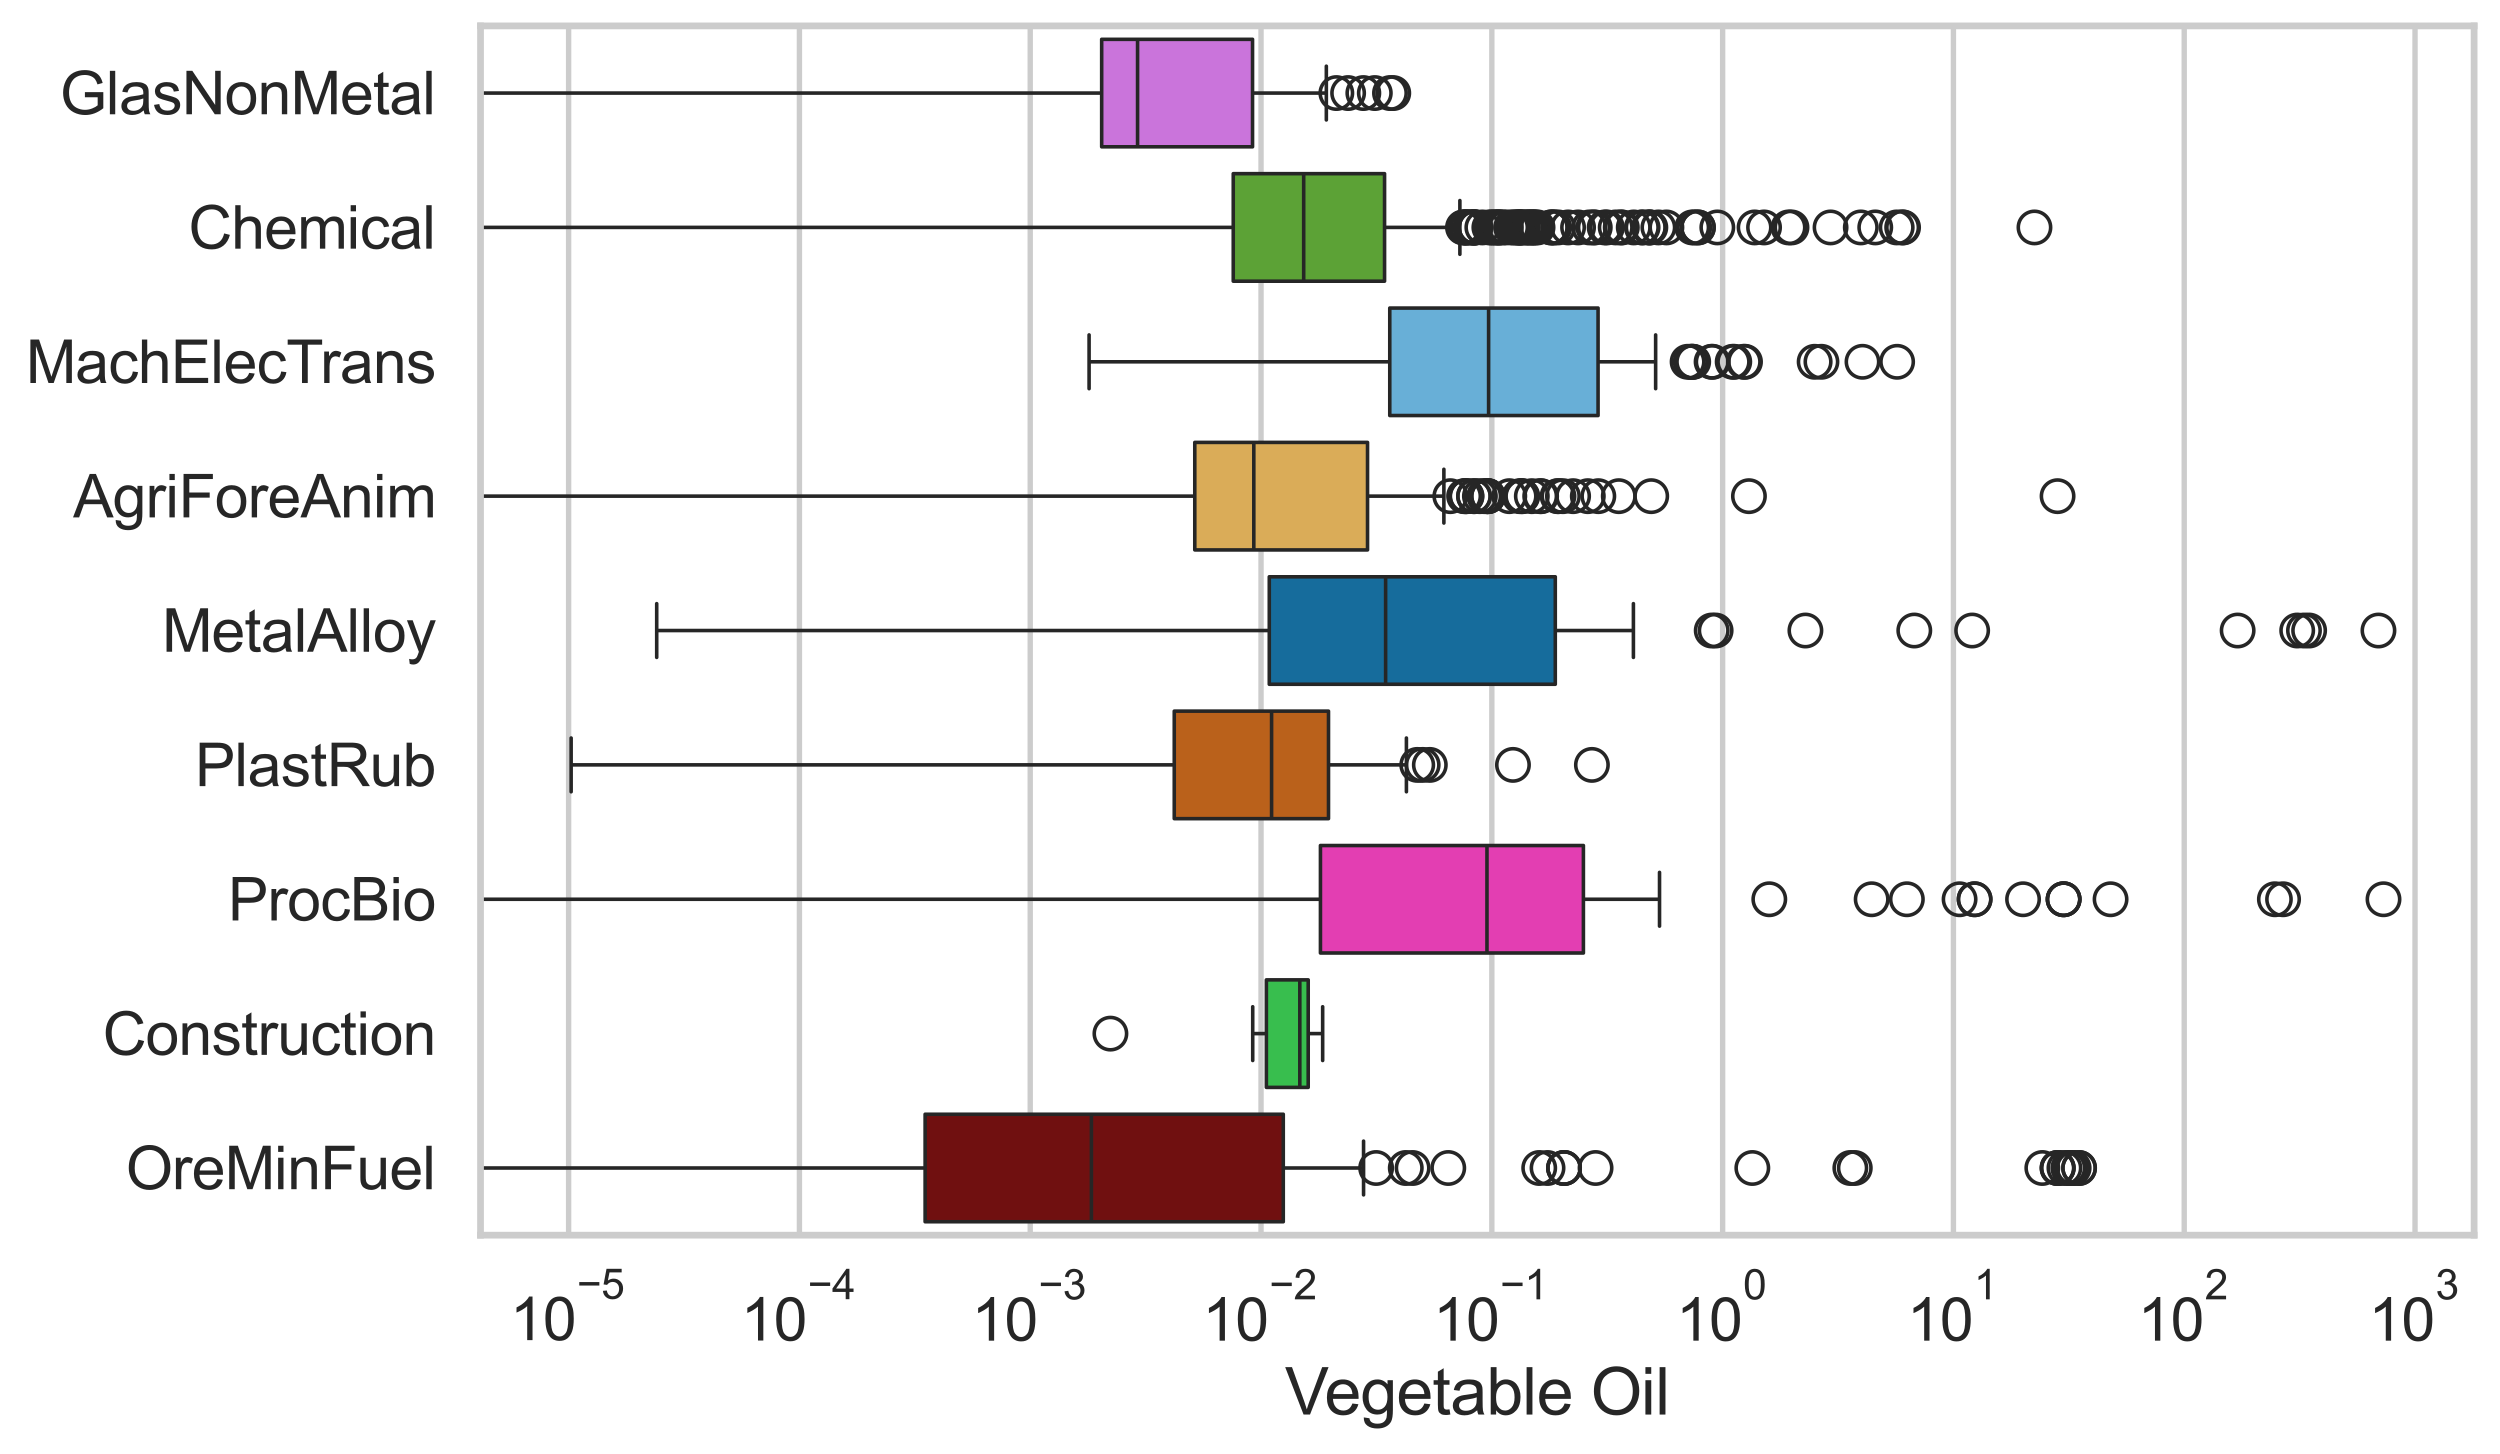 <?xml version="1.0" encoding="utf-8" standalone="no"?>
<!DOCTYPE svg PUBLIC "-//W3C//DTD SVG 1.1//EN"
  "http://www.w3.org/Graphics/SVG/1.1/DTD/svg11.dtd">
<svg xmlns:xlink="http://www.w3.org/1999/xlink" width="695.577pt" height="404.563pt" viewBox="0 0 695.577 404.563" xmlns="http://www.w3.org/2000/svg" version="1.1">
 <defs>
  <style type="text/css">*{stroke-linejoin: round; stroke-linecap: butt}</style>
 </defs>
 <g id="figure_1">
  <g id="patch_1">
   <path d="M 0 404.563 
L 695.577 404.563 
L 695.577 0 
L 0 0 
z
" style="fill: #ffffff"/>
  </g>
  <g id="axes_1">
   <g id="patch_2">
    <path d="M 133.697 343.665 
L 688.377 343.665 
L 688.377 7.2 
L 133.697 7.2 
z
" style="fill: #ffffff"/>
   </g>
   <g id="matplotlib.axis_1">
    <g id="xtick_1">
     <g id="line2d_1">
      <path d="M 158.207 343.665 
L 158.207 7.2 
" clip-path="url(#pa19dae76e9)" style="fill: none; stroke: #cccccc; stroke-width: 1.5; stroke-linecap: round"/>
     </g>
     <g id="text_1">
      <!-- $\mathdefault{10^{-5}}$ -->
      <g style="fill: #262626" transform="translate(141.872 373.015) scale(0.165 -0.165)">
       <defs>
        <path id="ArialMT-31" d="M 2384 0 
L 1822 0 
L 1822 3584 
Q 1619 3391 1289 3197 
Q 959 3003 697 2906 
L 697 3450 
Q 1169 3672 1522 3987 
Q 1875 4303 2022 4600 
L 2384 4600 
L 2384 0 
z
" transform="scale(0.016)"/>
        <path id="ArialMT-30" d="M 266 2259 
Q 266 3072 433 3567 
Q 600 4063 929 4331 
Q 1259 4600 1759 4600 
Q 2128 4600 2406 4451 
Q 2684 4303 2865 4023 
Q 3047 3744 3150 3342 
Q 3253 2941 3253 2259 
Q 3253 1453 3087 958 
Q 2922 463 2592 192 
Q 2263 -78 1759 -78 
Q 1097 -78 719 397 
Q 266 969 266 2259 
z
M 844 2259 
Q 844 1131 1108 757 
Q 1372 384 1759 384 
Q 2147 384 2411 759 
Q 2675 1134 2675 2259 
Q 2675 3391 2411 3762 
Q 2147 4134 1753 4134 
Q 1366 4134 1134 3806 
Q 844 3388 844 2259 
z
" transform="scale(0.016)"/>
        <path id="ArialMT-2212" d="M 3381 1997 
L 356 1997 
L 356 2522 
L 3381 2522 
L 3381 1997 
z
" transform="scale(0.016)"/>
        <path id="ArialMT-35" d="M 266 1200 
L 856 1250 
Q 922 819 1161 601 
Q 1400 384 1738 384 
Q 2144 384 2425 690 
Q 2706 997 2706 1503 
Q 2706 1984 2436 2262 
Q 2166 2541 1728 2541 
Q 1456 2541 1237 2417 
Q 1019 2294 894 2097 
L 366 2166 
L 809 4519 
L 3088 4519 
L 3088 3981 
L 1259 3981 
L 1013 2750 
Q 1425 3038 1878 3038 
Q 2478 3038 2890 2622 
Q 3303 2206 3303 1553 
Q 3303 931 2941 478 
Q 2500 -78 1738 -78 
Q 1113 -78 717 272 
Q 322 622 266 1200 
z
" transform="scale(0.016)"/>
       </defs>
       <use xlink:href="#ArialMT-31" transform="translate(0 0.88)"/>
       <use xlink:href="#ArialMT-30" transform="translate(55.615 0.88)"/>
       <use xlink:href="#ArialMT-2212" transform="translate(112.973 70.573) scale(0.7)"/>
       <use xlink:href="#ArialMT-35" transform="translate(153.852 70.573) scale(0.7)"/>
      </g>
     </g>
    </g>
    <g id="xtick_2">
     <g id="line2d_2">
      <path d="M 222.423 343.665 
L 222.423 7.2 
" clip-path="url(#pa19dae76e9)" style="fill: none; stroke: #cccccc; stroke-width: 1.5; stroke-linecap: round"/>
     </g>
     <g id="text_2">
      <!-- $\mathdefault{10^{-4}}$ -->
      <g style="fill: #262626" transform="translate(206.088 373.015) scale(0.165 -0.165)">
       <defs>
        <path id="ArialMT-34" d="M 2069 0 
L 2069 1097 
L 81 1097 
L 81 1613 
L 2172 4581 
L 2631 4581 
L 2631 1613 
L 3250 1613 
L 3250 1097 
L 2631 1097 
L 2631 0 
L 2069 0 
z
M 2069 1613 
L 2069 3678 
L 634 1613 
L 2069 1613 
z
" transform="scale(0.016)"/>
       </defs>
       <use xlink:href="#ArialMT-31" transform="translate(0 0.202)"/>
       <use xlink:href="#ArialMT-30" transform="translate(55.615 0.202)"/>
       <use xlink:href="#ArialMT-2212" transform="translate(112.973 69.895) scale(0.7)"/>
       <use xlink:href="#ArialMT-34" transform="translate(153.852 69.895) scale(0.7)"/>
      </g>
     </g>
    </g>
    <g id="xtick_3">
     <g id="line2d_3">
      <path d="M 286.64 343.665 
L 286.64 7.2 
" clip-path="url(#pa19dae76e9)" style="fill: none; stroke: #cccccc; stroke-width: 1.5; stroke-linecap: round"/>
     </g>
     <g id="text_3">
      <!-- $\mathdefault{10^{-3}}$ -->
      <g style="fill: #262626" transform="translate(270.305 373.18) scale(0.165 -0.165)">
       <defs>
        <path id="ArialMT-33" d="M 269 1209 
L 831 1284 
Q 928 806 1161 595 
Q 1394 384 1728 384 
Q 2125 384 2398 659 
Q 2672 934 2672 1341 
Q 2672 1728 2419 1979 
Q 2166 2231 1775 2231 
Q 1616 2231 1378 2169 
L 1441 2663 
Q 1497 2656 1531 2656 
Q 1891 2656 2178 2843 
Q 2466 3031 2466 3422 
Q 2466 3731 2256 3934 
Q 2047 4138 1716 4138 
Q 1388 4138 1169 3931 
Q 950 3725 888 3313 
L 325 3413 
Q 428 3978 793 4289 
Q 1159 4600 1703 4600 
Q 2078 4600 2393 4439 
Q 2709 4278 2876 4000 
Q 3044 3722 3044 3409 
Q 3044 3113 2884 2869 
Q 2725 2625 2413 2481 
Q 2819 2388 3044 2092 
Q 3269 1797 3269 1353 
Q 3269 753 2831 336 
Q 2394 -81 1725 -81 
Q 1122 -81 723 278 
Q 325 638 269 1209 
z
" transform="scale(0.016)"/>
       </defs>
       <use xlink:href="#ArialMT-31" transform="translate(0 0.994)"/>
       <use xlink:href="#ArialMT-30" transform="translate(55.615 0.994)"/>
       <use xlink:href="#ArialMT-2212" transform="translate(112.973 70.688) scale(0.7)"/>
       <use xlink:href="#ArialMT-33" transform="translate(153.852 70.688) scale(0.7)"/>
      </g>
     </g>
    </g>
    <g id="xtick_4">
     <g id="line2d_4">
      <path d="M 350.856 343.665 
L 350.856 7.2 
" clip-path="url(#pa19dae76e9)" style="fill: none; stroke: #cccccc; stroke-width: 1.5; stroke-linecap: round"/>
     </g>
     <g id="text_4">
      <!-- $\mathdefault{10^{-2}}$ -->
      <g style="fill: #262626" transform="translate(334.521 373.18) scale(0.165 -0.165)">
       <defs>
        <path id="ArialMT-32" d="M 3222 541 
L 3222 0 
L 194 0 
Q 188 203 259 391 
Q 375 700 629 1000 
Q 884 1300 1366 1694 
Q 2113 2306 2375 2664 
Q 2638 3022 2638 3341 
Q 2638 3675 2398 3904 
Q 2159 4134 1775 4134 
Q 1369 4134 1125 3890 
Q 881 3647 878 3216 
L 300 3275 
Q 359 3922 746 4261 
Q 1134 4600 1788 4600 
Q 2447 4600 2831 4234 
Q 3216 3869 3216 3328 
Q 3216 3053 3103 2787 
Q 2991 2522 2730 2228 
Q 2469 1934 1863 1422 
Q 1356 997 1212 845 
Q 1069 694 975 541 
L 3222 541 
z
" transform="scale(0.016)"/>
       </defs>
       <use xlink:href="#ArialMT-31" transform="translate(0 0.994)"/>
       <use xlink:href="#ArialMT-30" transform="translate(55.615 0.994)"/>
       <use xlink:href="#ArialMT-2212" transform="translate(112.973 70.688) scale(0.7)"/>
       <use xlink:href="#ArialMT-32" transform="translate(153.852 70.688) scale(0.7)"/>
      </g>
     </g>
    </g>
    <g id="xtick_5">
     <g id="line2d_5">
      <path d="M 415.072 343.665 
L 415.072 7.2 
" clip-path="url(#pa19dae76e9)" style="fill: none; stroke: #cccccc; stroke-width: 1.5; stroke-linecap: round"/>
     </g>
     <g id="text_5">
      <!-- $\mathdefault{10^{-1}}$ -->
      <g style="fill: #262626" transform="translate(398.737 373.18) scale(0.165 -0.165)">
       <use xlink:href="#ArialMT-31" transform="translate(0 0.994)"/>
       <use xlink:href="#ArialMT-30" transform="translate(55.615 0.994)"/>
       <use xlink:href="#ArialMT-2212" transform="translate(112.973 70.688) scale(0.7)"/>
       <use xlink:href="#ArialMT-31" transform="translate(153.852 70.688) scale(0.7)"/>
      </g>
     </g>
    </g>
    <g id="xtick_6">
     <g id="line2d_6">
      <path d="M 479.288 343.665 
L 479.288 7.2 
" clip-path="url(#pa19dae76e9)" style="fill: none; stroke: #cccccc; stroke-width: 1.5; stroke-linecap: round"/>
     </g>
     <g id="text_6">
      <!-- $\mathdefault{10^{0}}$ -->
      <g style="fill: #262626" transform="translate(466.335 373.18) scale(0.165 -0.165)">
       <use xlink:href="#ArialMT-31" transform="translate(0 0.994)"/>
       <use xlink:href="#ArialMT-30" transform="translate(55.615 0.994)"/>
       <use xlink:href="#ArialMT-30" transform="translate(112.973 70.688) scale(0.7)"/>
      </g>
     </g>
    </g>
    <g id="xtick_7">
     <g id="line2d_7">
      <path d="M 543.504 343.665 
L 543.504 7.2 
" clip-path="url(#pa19dae76e9)" style="fill: none; stroke: #cccccc; stroke-width: 1.5; stroke-linecap: round"/>
     </g>
     <g id="text_7">
      <!-- $\mathdefault{10^{1}}$ -->
      <g style="fill: #262626" transform="translate(530.552 373.18) scale(0.165 -0.165)">
       <use xlink:href="#ArialMT-31" transform="translate(0 0.994)"/>
       <use xlink:href="#ArialMT-30" transform="translate(55.615 0.994)"/>
       <use xlink:href="#ArialMT-31" transform="translate(112.973 70.688) scale(0.7)"/>
      </g>
     </g>
    </g>
    <g id="xtick_8">
     <g id="line2d_8">
      <path d="M 607.72 343.665 
L 607.72 7.2 
" clip-path="url(#pa19dae76e9)" style="fill: none; stroke: #cccccc; stroke-width: 1.5; stroke-linecap: round"/>
     </g>
     <g id="text_8">
      <!-- $\mathdefault{10^{2}}$ -->
      <g style="fill: #262626" transform="translate(594.768 373.18) scale(0.165 -0.165)">
       <use xlink:href="#ArialMT-31" transform="translate(0 0.994)"/>
       <use xlink:href="#ArialMT-30" transform="translate(55.615 0.994)"/>
       <use xlink:href="#ArialMT-32" transform="translate(112.973 70.688) scale(0.7)"/>
      </g>
     </g>
    </g>
    <g id="xtick_9">
     <g id="line2d_9">
      <path d="M 671.936 343.665 
L 671.936 7.2 
" clip-path="url(#pa19dae76e9)" style="fill: none; stroke: #cccccc; stroke-width: 1.5; stroke-linecap: round"/>
     </g>
     <g id="text_9">
      <!-- $\mathdefault{10^{3}}$ -->
      <g style="fill: #262626" transform="translate(658.984 373.18) scale(0.165 -0.165)">
       <use xlink:href="#ArialMT-31" transform="translate(0 0.994)"/>
       <use xlink:href="#ArialMT-30" transform="translate(55.615 0.994)"/>
       <use xlink:href="#ArialMT-33" transform="translate(112.973 70.688) scale(0.7)"/>
      </g>
     </g>
    </g>
    <g id="xtick_10"/>
    <g id="xtick_11"/>
    <g id="xtick_12"/>
    <g id="xtick_13"/>
    <g id="xtick_14"/>
    <g id="xtick_15"/>
    <g id="xtick_16"/>
    <g id="xtick_17"/>
    <g id="xtick_18"/>
    <g id="xtick_19"/>
    <g id="xtick_20"/>
    <g id="xtick_21"/>
    <g id="xtick_22"/>
    <g id="xtick_23"/>
    <g id="xtick_24"/>
    <g id="xtick_25"/>
    <g id="xtick_26"/>
    <g id="xtick_27"/>
    <g id="xtick_28"/>
    <g id="xtick_29"/>
    <g id="xtick_30"/>
    <g id="xtick_31"/>
    <g id="xtick_32"/>
    <g id="xtick_33"/>
    <g id="xtick_34"/>
    <g id="xtick_35"/>
    <g id="xtick_36"/>
    <g id="xtick_37"/>
    <g id="xtick_38"/>
    <g id="xtick_39"/>
    <g id="xtick_40"/>
    <g id="xtick_41"/>
    <g id="xtick_42"/>
    <g id="xtick_43"/>
    <g id="xtick_44"/>
    <g id="xtick_45"/>
    <g id="xtick_46"/>
    <g id="xtick_47"/>
    <g id="xtick_48"/>
    <g id="xtick_49"/>
    <g id="xtick_50"/>
    <g id="xtick_51"/>
    <g id="xtick_52"/>
    <g id="xtick_53"/>
    <g id="xtick_54"/>
    <g id="xtick_55"/>
    <g id="xtick_56"/>
    <g id="xtick_57"/>
    <g id="xtick_58"/>
    <g id="xtick_59"/>
    <g id="xtick_60"/>
    <g id="xtick_61"/>
    <g id="xtick_62"/>
    <g id="xtick_63"/>
    <g id="xtick_64"/>
    <g id="xtick_65"/>
    <g id="xtick_66"/>
    <g id="xtick_67"/>
    <g id="xtick_68"/>
    <g id="xtick_69"/>
    <g id="xtick_70"/>
    <g id="xtick_71"/>
    <g id="xtick_72"/>
    <g id="xtick_73"/>
    <g id="xtick_74"/>
    <g id="xtick_75"/>
    <g id="xtick_76"/>
    <g id="xtick_77"/>
    <g id="xtick_78"/>
    <g id="text_10">
     <!-- Vegetable Oil -->
     <g style="fill: #262626" transform="translate(357.5 393.574) scale(0.18 -0.18)">
      <defs>
       <path id="ArialMT-56" d="M 1803 0 
L 28 4581 
L 684 4581 
L 1875 1253 
Q 2019 853 2116 503 
Q 2222 878 2363 1253 
L 3600 4581 
L 4219 4581 
L 2425 0 
L 1803 0 
z
" transform="scale(0.016)"/>
       <path id="ArialMT-65" d="M 2694 1069 
L 3275 997 
Q 3138 488 2766 206 
Q 2394 -75 1816 -75 
Q 1088 -75 661 373 
Q 234 822 234 1631 
Q 234 2469 665 2931 
Q 1097 3394 1784 3394 
Q 2450 3394 2872 2941 
Q 3294 2488 3294 1666 
Q 3294 1616 3291 1516 
L 816 1516 
Q 847 969 1125 678 
Q 1403 388 1819 388 
Q 2128 388 2347 550 
Q 2566 713 2694 1069 
z
M 847 1978 
L 2700 1978 
Q 2663 2397 2488 2606 
Q 2219 2931 1791 2931 
Q 1403 2931 1139 2672 
Q 875 2413 847 1978 
z
" transform="scale(0.016)"/>
       <path id="ArialMT-67" d="M 319 -275 
L 866 -356 
Q 900 -609 1056 -725 
Q 1266 -881 1628 -881 
Q 2019 -881 2231 -725 
Q 2444 -569 2519 -288 
Q 2563 -116 2559 434 
Q 2191 0 1641 0 
Q 956 0 581 494 
Q 206 988 206 1678 
Q 206 2153 378 2554 
Q 550 2956 876 3175 
Q 1203 3394 1644 3394 
Q 2231 3394 2613 2919 
L 2613 3319 
L 3131 3319 
L 3131 450 
Q 3131 -325 2973 -648 
Q 2816 -972 2473 -1159 
Q 2131 -1347 1631 -1347 
Q 1038 -1347 672 -1080 
Q 306 -813 319 -275 
z
M 784 1719 
Q 784 1066 1043 766 
Q 1303 466 1694 466 
Q 2081 466 2343 764 
Q 2606 1063 2606 1700 
Q 2606 2309 2336 2618 
Q 2066 2928 1684 2928 
Q 1309 2928 1046 2623 
Q 784 2319 784 1719 
z
" transform="scale(0.016)"/>
       <path id="ArialMT-74" d="M 1650 503 
L 1731 6 
Q 1494 -44 1306 -44 
Q 1000 -44 831 53 
Q 663 150 594 308 
Q 525 466 525 972 
L 525 2881 
L 113 2881 
L 113 3319 
L 525 3319 
L 525 4141 
L 1084 4478 
L 1084 3319 
L 1650 3319 
L 1650 2881 
L 1084 2881 
L 1084 941 
Q 1084 700 1114 631 
Q 1144 563 1211 522 
Q 1278 481 1403 481 
Q 1497 481 1650 503 
z
" transform="scale(0.016)"/>
       <path id="ArialMT-61" d="M 2588 409 
Q 2275 144 1986 34 
Q 1697 -75 1366 -75 
Q 819 -75 525 192 
Q 231 459 231 875 
Q 231 1119 342 1320 
Q 453 1522 633 1644 
Q 813 1766 1038 1828 
Q 1203 1872 1538 1913 
Q 2219 1994 2541 2106 
Q 2544 2222 2544 2253 
Q 2544 2597 2384 2738 
Q 2169 2928 1744 2928 
Q 1347 2928 1158 2789 
Q 969 2650 878 2297 
L 328 2372 
Q 403 2725 575 2942 
Q 747 3159 1072 3276 
Q 1397 3394 1825 3394 
Q 2250 3394 2515 3294 
Q 2781 3194 2906 3042 
Q 3031 2891 3081 2659 
Q 3109 2516 3109 2141 
L 3109 1391 
Q 3109 606 3145 398 
Q 3181 191 3288 0 
L 2700 0 
Q 2613 175 2588 409 
z
M 2541 1666 
Q 2234 1541 1622 1453 
Q 1275 1403 1131 1340 
Q 988 1278 909 1158 
Q 831 1038 831 891 
Q 831 666 1001 516 
Q 1172 366 1500 366 
Q 1825 366 2078 508 
Q 2331 650 2450 897 
Q 2541 1088 2541 1459 
L 2541 1666 
z
" transform="scale(0.016)"/>
       <path id="ArialMT-62" d="M 941 0 
L 419 0 
L 419 4581 
L 981 4581 
L 981 2947 
Q 1338 3394 1891 3394 
Q 2197 3394 2470 3270 
Q 2744 3147 2920 2923 
Q 3097 2700 3197 2384 
Q 3297 2069 3297 1709 
Q 3297 856 2875 390 
Q 2453 -75 1863 -75 
Q 1275 -75 941 416 
L 941 0 
z
M 934 1684 
Q 934 1088 1097 822 
Q 1363 388 1816 388 
Q 2184 388 2453 708 
Q 2722 1028 2722 1663 
Q 2722 2313 2464 2622 
Q 2206 2931 1841 2931 
Q 1472 2931 1203 2611 
Q 934 2291 934 1684 
z
" transform="scale(0.016)"/>
       <path id="ArialMT-6c" d="M 409 0 
L 409 4581 
L 972 4581 
L 972 0 
L 409 0 
z
" transform="scale(0.016)"/>
       <path id="ArialMT-20" transform="scale(0.016)"/>
       <path id="ArialMT-4f" d="M 309 2231 
Q 309 3372 921 4017 
Q 1534 4663 2503 4663 
Q 3138 4663 3647 4359 
Q 4156 4056 4423 3514 
Q 4691 2972 4691 2284 
Q 4691 1588 4409 1038 
Q 4128 488 3612 205 
Q 3097 -78 2500 -78 
Q 1853 -78 1343 234 
Q 834 547 571 1087 
Q 309 1628 309 2231 
z
M 934 2222 
Q 934 1394 1379 917 
Q 1825 441 2497 441 
Q 3181 441 3623 922 
Q 4066 1403 4066 2288 
Q 4066 2847 3877 3264 
Q 3688 3681 3323 3911 
Q 2959 4141 2506 4141 
Q 1863 4141 1398 3698 
Q 934 3256 934 2222 
z
" transform="scale(0.016)"/>
       <path id="ArialMT-69" d="M 425 3934 
L 425 4581 
L 988 4581 
L 988 3934 
L 425 3934 
z
M 425 0 
L 425 3319 
L 988 3319 
L 988 0 
L 425 0 
z
" transform="scale(0.016)"/>
      </defs>
      <use xlink:href="#ArialMT-56"/>
      <use xlink:href="#ArialMT-65" transform="translate(61.199 0)"/>
      <use xlink:href="#ArialMT-67" transform="translate(116.814 0)"/>
      <use xlink:href="#ArialMT-65" transform="translate(172.43 0)"/>
      <use xlink:href="#ArialMT-74" transform="translate(228.045 0)"/>
      <use xlink:href="#ArialMT-61" transform="translate(255.828 0)"/>
      <use xlink:href="#ArialMT-62" transform="translate(311.443 0)"/>
      <use xlink:href="#ArialMT-6c" transform="translate(367.059 0)"/>
      <use xlink:href="#ArialMT-65" transform="translate(389.275 0)"/>
      <use xlink:href="#ArialMT-20" transform="translate(444.891 0)"/>
      <use xlink:href="#ArialMT-4f" transform="translate(472.674 0)"/>
      <use xlink:href="#ArialMT-69" transform="translate(550.457 0)"/>
      <use xlink:href="#ArialMT-6c" transform="translate(572.674 0)"/>
     </g>
    </g>
   </g>
   <g id="matplotlib.axis_2">
    <g id="ytick_1">
     <g id="text_11">
      <!-- GlasNonMetal -->
      <g style="fill: #262626" transform="translate(16.659 31.798) scale(0.165 -0.165)">
       <defs>
        <path id="ArialMT-47" d="M 2638 1797 
L 2638 2334 
L 4578 2338 
L 4578 638 
Q 4131 281 3656 101 
Q 3181 -78 2681 -78 
Q 2006 -78 1454 211 
Q 903 500 622 1047 
Q 341 1594 341 2269 
Q 341 2938 620 3517 
Q 900 4097 1425 4378 
Q 1950 4659 2634 4659 
Q 3131 4659 3532 4498 
Q 3934 4338 4162 4050 
Q 4391 3763 4509 3300 
L 3963 3150 
Q 3859 3500 3706 3700 
Q 3553 3900 3268 4020 
Q 2984 4141 2638 4141 
Q 2222 4141 1919 4014 
Q 1616 3888 1430 3681 
Q 1244 3475 1141 3228 
Q 966 2803 966 2306 
Q 966 1694 1177 1281 
Q 1388 869 1791 669 
Q 2194 469 2647 469 
Q 3041 469 3416 620 
Q 3791 772 3984 944 
L 3984 1797 
L 2638 1797 
z
" transform="scale(0.016)"/>
        <path id="ArialMT-73" d="M 197 991 
L 753 1078 
Q 800 744 1014 566 
Q 1228 388 1613 388 
Q 2000 388 2187 545 
Q 2375 703 2375 916 
Q 2375 1106 2209 1216 
Q 2094 1291 1634 1406 
Q 1016 1563 777 1677 
Q 538 1791 414 1992 
Q 291 2194 291 2438 
Q 291 2659 392 2848 
Q 494 3038 669 3163 
Q 800 3259 1026 3326 
Q 1253 3394 1513 3394 
Q 1903 3394 2198 3281 
Q 2494 3169 2634 2976 
Q 2775 2784 2828 2463 
L 2278 2388 
Q 2241 2644 2061 2787 
Q 1881 2931 1553 2931 
Q 1166 2931 1000 2803 
Q 834 2675 834 2503 
Q 834 2394 903 2306 
Q 972 2216 1119 2156 
Q 1203 2125 1616 2013 
Q 2213 1853 2448 1751 
Q 2684 1650 2818 1456 
Q 2953 1263 2953 975 
Q 2953 694 2789 445 
Q 2625 197 2315 61 
Q 2006 -75 1616 -75 
Q 969 -75 630 194 
Q 291 463 197 991 
z
" transform="scale(0.016)"/>
        <path id="ArialMT-4e" d="M 488 0 
L 488 4581 
L 1109 4581 
L 3516 984 
L 3516 4581 
L 4097 4581 
L 4097 0 
L 3475 0 
L 1069 3600 
L 1069 0 
L 488 0 
z
" transform="scale(0.016)"/>
        <path id="ArialMT-6f" d="M 213 1659 
Q 213 2581 725 3025 
Q 1153 3394 1769 3394 
Q 2453 3394 2887 2945 
Q 3322 2497 3322 1706 
Q 3322 1066 3130 698 
Q 2938 331 2570 128 
Q 2203 -75 1769 -75 
Q 1072 -75 642 372 
Q 213 819 213 1659 
z
M 791 1659 
Q 791 1022 1069 705 
Q 1347 388 1769 388 
Q 2188 388 2466 706 
Q 2744 1025 2744 1678 
Q 2744 2294 2464 2611 
Q 2184 2928 1769 2928 
Q 1347 2928 1069 2612 
Q 791 2297 791 1659 
z
" transform="scale(0.016)"/>
        <path id="ArialMT-6e" d="M 422 0 
L 422 3319 
L 928 3319 
L 928 2847 
Q 1294 3394 1984 3394 
Q 2284 3394 2536 3286 
Q 2788 3178 2913 3003 
Q 3038 2828 3088 2588 
Q 3119 2431 3119 2041 
L 3119 0 
L 2556 0 
L 2556 2019 
Q 2556 2363 2490 2533 
Q 2425 2703 2258 2804 
Q 2091 2906 1866 2906 
Q 1506 2906 1245 2678 
Q 984 2450 984 1813 
L 984 0 
L 422 0 
z
" transform="scale(0.016)"/>
        <path id="ArialMT-4d" d="M 475 0 
L 475 4581 
L 1388 4581 
L 2472 1338 
Q 2622 884 2691 659 
Q 2769 909 2934 1394 
L 4031 4581 
L 4847 4581 
L 4847 0 
L 4263 0 
L 4263 3834 
L 2931 0 
L 2384 0 
L 1059 3900 
L 1059 0 
L 475 0 
z
" transform="scale(0.016)"/>
       </defs>
       <use xlink:href="#ArialMT-47"/>
       <use xlink:href="#ArialMT-6c" transform="translate(77.783 0)"/>
       <use xlink:href="#ArialMT-61" transform="translate(100 0)"/>
       <use xlink:href="#ArialMT-73" transform="translate(155.615 0)"/>
       <use xlink:href="#ArialMT-4e" transform="translate(205.615 0)"/>
       <use xlink:href="#ArialMT-6f" transform="translate(277.832 0)"/>
       <use xlink:href="#ArialMT-6e" transform="translate(333.447 0)"/>
       <use xlink:href="#ArialMT-4d" transform="translate(389.062 0)"/>
       <use xlink:href="#ArialMT-65" transform="translate(472.363 0)"/>
       <use xlink:href="#ArialMT-74" transform="translate(527.979 0)"/>
       <use xlink:href="#ArialMT-61" transform="translate(555.762 0)"/>
       <use xlink:href="#ArialMT-6c" transform="translate(611.377 0)"/>
      </g>
     </g>
    </g>
    <g id="ytick_2">
     <g id="text_12">
      <!-- Chemical -->
      <g style="fill: #262626" transform="translate(52.428 69.183) scale(0.165 -0.165)">
       <defs>
        <path id="ArialMT-43" d="M 3763 1606 
L 4369 1453 
Q 4178 706 3683 314 
Q 3188 -78 2472 -78 
Q 1731 -78 1267 223 
Q 803 525 561 1097 
Q 319 1669 319 2325 
Q 319 3041 592 3573 
Q 866 4106 1370 4382 
Q 1875 4659 2481 4659 
Q 3169 4659 3637 4309 
Q 4106 3959 4291 3325 
L 3694 3184 
Q 3534 3684 3231 3912 
Q 2928 4141 2469 4141 
Q 1941 4141 1586 3887 
Q 1231 3634 1087 3207 
Q 944 2781 944 2328 
Q 944 1744 1114 1308 
Q 1284 872 1643 656 
Q 2003 441 2422 441 
Q 2931 441 3284 734 
Q 3638 1028 3763 1606 
z
" transform="scale(0.016)"/>
        <path id="ArialMT-68" d="M 422 0 
L 422 4581 
L 984 4581 
L 984 2938 
Q 1378 3394 1978 3394 
Q 2347 3394 2619 3248 
Q 2891 3103 3008 2847 
Q 3125 2591 3125 2103 
L 3125 0 
L 2563 0 
L 2563 2103 
Q 2563 2525 2380 2717 
Q 2197 2909 1863 2909 
Q 1613 2909 1392 2779 
Q 1172 2650 1078 2428 
Q 984 2206 984 1816 
L 984 0 
L 422 0 
z
" transform="scale(0.016)"/>
        <path id="ArialMT-6d" d="M 422 0 
L 422 3319 
L 925 3319 
L 925 2853 
Q 1081 3097 1340 3245 
Q 1600 3394 1931 3394 
Q 2300 3394 2536 3241 
Q 2772 3088 2869 2813 
Q 3263 3394 3894 3394 
Q 4388 3394 4653 3120 
Q 4919 2847 4919 2278 
L 4919 0 
L 4359 0 
L 4359 2091 
Q 4359 2428 4304 2576 
Q 4250 2725 4106 2815 
Q 3963 2906 3769 2906 
Q 3419 2906 3187 2673 
Q 2956 2441 2956 1928 
L 2956 0 
L 2394 0 
L 2394 2156 
Q 2394 2531 2256 2718 
Q 2119 2906 1806 2906 
Q 1569 2906 1367 2781 
Q 1166 2656 1075 2415 
Q 984 2175 984 1722 
L 984 0 
L 422 0 
z
" transform="scale(0.016)"/>
        <path id="ArialMT-63" d="M 2588 1216 
L 3141 1144 
Q 3050 572 2676 248 
Q 2303 -75 1759 -75 
Q 1078 -75 664 370 
Q 250 816 250 1647 
Q 250 2184 428 2587 
Q 606 2991 970 3192 
Q 1334 3394 1763 3394 
Q 2303 3394 2647 3120 
Q 2991 2847 3088 2344 
L 2541 2259 
Q 2463 2594 2264 2762 
Q 2066 2931 1784 2931 
Q 1359 2931 1093 2626 
Q 828 2322 828 1663 
Q 828 994 1084 691 
Q 1341 388 1753 388 
Q 2084 388 2306 591 
Q 2528 794 2588 1216 
z
" transform="scale(0.016)"/>
       </defs>
       <use xlink:href="#ArialMT-43"/>
       <use xlink:href="#ArialMT-68" transform="translate(72.217 0)"/>
       <use xlink:href="#ArialMT-65" transform="translate(127.832 0)"/>
       <use xlink:href="#ArialMT-6d" transform="translate(183.447 0)"/>
       <use xlink:href="#ArialMT-69" transform="translate(266.748 0)"/>
       <use xlink:href="#ArialMT-63" transform="translate(288.965 0)"/>
       <use xlink:href="#ArialMT-61" transform="translate(338.965 0)"/>
       <use xlink:href="#ArialMT-6c" transform="translate(394.58 0)"/>
      </g>
     </g>
    </g>
    <g id="ytick_3">
     <g id="text_13">
      <!-- MachElecTrans -->
      <g style="fill: #262626" transform="translate(7.2 106.568) scale(0.165 -0.165)">
       <defs>
        <path id="ArialMT-45" d="M 506 0 
L 506 4581 
L 3819 4581 
L 3819 4041 
L 1113 4041 
L 1113 2638 
L 3647 2638 
L 3647 2100 
L 1113 2100 
L 1113 541 
L 3925 541 
L 3925 0 
L 506 0 
z
" transform="scale(0.016)"/>
        <path id="ArialMT-54" d="M 1659 0 
L 1659 4041 
L 150 4041 
L 150 4581 
L 3781 4581 
L 3781 4041 
L 2266 4041 
L 2266 0 
L 1659 0 
z
" transform="scale(0.016)"/>
        <path id="ArialMT-72" d="M 416 0 
L 416 3319 
L 922 3319 
L 922 2816 
Q 1116 3169 1280 3281 
Q 1444 3394 1641 3394 
Q 1925 3394 2219 3213 
L 2025 2691 
Q 1819 2813 1613 2813 
Q 1428 2813 1281 2702 
Q 1134 2591 1072 2394 
Q 978 2094 978 1738 
L 978 0 
L 416 0 
z
" transform="scale(0.016)"/>
       </defs>
       <use xlink:href="#ArialMT-4d"/>
       <use xlink:href="#ArialMT-61" transform="translate(83.301 0)"/>
       <use xlink:href="#ArialMT-63" transform="translate(138.916 0)"/>
       <use xlink:href="#ArialMT-68" transform="translate(188.916 0)"/>
       <use xlink:href="#ArialMT-45" transform="translate(244.531 0)"/>
       <use xlink:href="#ArialMT-6c" transform="translate(311.23 0)"/>
       <use xlink:href="#ArialMT-65" transform="translate(333.447 0)"/>
       <use xlink:href="#ArialMT-63" transform="translate(389.062 0)"/>
       <use xlink:href="#ArialMT-54" transform="translate(439.062 0)"/>
       <use xlink:href="#ArialMT-72" transform="translate(496.396 0)"/>
       <use xlink:href="#ArialMT-61" transform="translate(529.697 0)"/>
       <use xlink:href="#ArialMT-6e" transform="translate(585.312 0)"/>
       <use xlink:href="#ArialMT-73" transform="translate(640.928 0)"/>
      </g>
     </g>
    </g>
    <g id="ytick_4">
     <g id="text_14">
      <!-- AgriForeAnim -->
      <g style="fill: #262626" transform="translate(20.341 143.953) scale(0.165 -0.165)">
       <defs>
        <path id="ArialMT-41" d="M -9 0 
L 1750 4581 
L 2403 4581 
L 4278 0 
L 3588 0 
L 3053 1388 
L 1138 1388 
L 634 0 
L -9 0 
z
M 1313 1881 
L 2866 1881 
L 2388 3150 
Q 2169 3728 2063 4100 
Q 1975 3659 1816 3225 
L 1313 1881 
z
" transform="scale(0.016)"/>
        <path id="ArialMT-46" d="M 525 0 
L 525 4581 
L 3616 4581 
L 3616 4041 
L 1131 4041 
L 1131 2622 
L 3281 2622 
L 3281 2081 
L 1131 2081 
L 1131 0 
L 525 0 
z
" transform="scale(0.016)"/>
       </defs>
       <use xlink:href="#ArialMT-41"/>
       <use xlink:href="#ArialMT-67" transform="translate(66.699 0)"/>
       <use xlink:href="#ArialMT-72" transform="translate(122.314 0)"/>
       <use xlink:href="#ArialMT-69" transform="translate(155.615 0)"/>
       <use xlink:href="#ArialMT-46" transform="translate(177.832 0)"/>
       <use xlink:href="#ArialMT-6f" transform="translate(238.916 0)"/>
       <use xlink:href="#ArialMT-72" transform="translate(294.531 0)"/>
       <use xlink:href="#ArialMT-65" transform="translate(327.832 0)"/>
       <use xlink:href="#ArialMT-41" transform="translate(383.447 0)"/>
       <use xlink:href="#ArialMT-6e" transform="translate(450.146 0)"/>
       <use xlink:href="#ArialMT-69" transform="translate(505.762 0)"/>
       <use xlink:href="#ArialMT-6d" transform="translate(527.979 0)"/>
      </g>
     </g>
    </g>
    <g id="ytick_5">
     <g id="text_15">
      <!-- MetalAlloy -->
      <g style="fill: #262626" transform="translate(45.088 181.337) scale(0.165 -0.165)">
       <defs>
        <path id="ArialMT-79" d="M 397 -1278 
L 334 -750 
Q 519 -800 656 -800 
Q 844 -800 956 -737 
Q 1069 -675 1141 -563 
Q 1194 -478 1313 -144 
Q 1328 -97 1363 -6 
L 103 3319 
L 709 3319 
L 1400 1397 
Q 1534 1031 1641 628 
Q 1738 1016 1872 1384 
L 2581 3319 
L 3144 3319 
L 1881 -56 
Q 1678 -603 1566 -809 
Q 1416 -1088 1222 -1217 
Q 1028 -1347 759 -1347 
Q 597 -1347 397 -1278 
z
" transform="scale(0.016)"/>
       </defs>
       <use xlink:href="#ArialMT-4d"/>
       <use xlink:href="#ArialMT-65" transform="translate(83.301 0)"/>
       <use xlink:href="#ArialMT-74" transform="translate(138.916 0)"/>
       <use xlink:href="#ArialMT-61" transform="translate(166.699 0)"/>
       <use xlink:href="#ArialMT-6c" transform="translate(222.314 0)"/>
       <use xlink:href="#ArialMT-41" transform="translate(244.531 0)"/>
       <use xlink:href="#ArialMT-6c" transform="translate(311.23 0)"/>
       <use xlink:href="#ArialMT-6c" transform="translate(333.447 0)"/>
       <use xlink:href="#ArialMT-6f" transform="translate(355.664 0)"/>
       <use xlink:href="#ArialMT-79" transform="translate(411.279 0)"/>
      </g>
     </g>
    </g>
    <g id="ytick_6">
     <g id="text_16">
      <!-- PlastRub -->
      <g style="fill: #262626" transform="translate(54.248 218.722) scale(0.165 -0.165)">
       <defs>
        <path id="ArialMT-50" d="M 494 0 
L 494 4581 
L 2222 4581 
Q 2678 4581 2919 4538 
Q 3256 4481 3484 4323 
Q 3713 4166 3852 3881 
Q 3991 3597 3991 3256 
Q 3991 2672 3619 2267 
Q 3247 1863 2275 1863 
L 1100 1863 
L 1100 0 
L 494 0 
z
M 1100 2403 
L 2284 2403 
Q 2872 2403 3119 2622 
Q 3366 2841 3366 3238 
Q 3366 3525 3220 3729 
Q 3075 3934 2838 4000 
Q 2684 4041 2272 4041 
L 1100 4041 
L 1100 2403 
z
" transform="scale(0.016)"/>
        <path id="ArialMT-52" d="M 503 0 
L 503 4581 
L 2534 4581 
Q 3147 4581 3465 4457 
Q 3784 4334 3975 4021 
Q 4166 3709 4166 3331 
Q 4166 2844 3850 2509 
Q 3534 2175 2875 2084 
Q 3116 1969 3241 1856 
Q 3506 1613 3744 1247 
L 4541 0 
L 3778 0 
L 3172 953 
Q 2906 1366 2734 1584 
Q 2563 1803 2427 1890 
Q 2291 1978 2150 2013 
Q 2047 2034 1813 2034 
L 1109 2034 
L 1109 0 
L 503 0 
z
M 1109 2559 
L 2413 2559 
Q 2828 2559 3062 2645 
Q 3297 2731 3419 2920 
Q 3541 3109 3541 3331 
Q 3541 3656 3305 3865 
Q 3069 4075 2559 4075 
L 1109 4075 
L 1109 2559 
z
" transform="scale(0.016)"/>
        <path id="ArialMT-75" d="M 2597 0 
L 2597 488 
Q 2209 -75 1544 -75 
Q 1250 -75 995 37 
Q 741 150 617 320 
Q 494 491 444 738 
Q 409 903 409 1263 
L 409 3319 
L 972 3319 
L 972 1478 
Q 972 1038 1006 884 
Q 1059 663 1231 536 
Q 1403 409 1656 409 
Q 1909 409 2131 539 
Q 2353 669 2445 892 
Q 2538 1116 2538 1541 
L 2538 3319 
L 3100 3319 
L 3100 0 
L 2597 0 
z
" transform="scale(0.016)"/>
       </defs>
       <use xlink:href="#ArialMT-50"/>
       <use xlink:href="#ArialMT-6c" transform="translate(66.699 0)"/>
       <use xlink:href="#ArialMT-61" transform="translate(88.916 0)"/>
       <use xlink:href="#ArialMT-73" transform="translate(144.531 0)"/>
       <use xlink:href="#ArialMT-74" transform="translate(194.531 0)"/>
       <use xlink:href="#ArialMT-52" transform="translate(222.314 0)"/>
       <use xlink:href="#ArialMT-75" transform="translate(294.531 0)"/>
       <use xlink:href="#ArialMT-62" transform="translate(350.146 0)"/>
      </g>
     </g>
    </g>
    <g id="ytick_7">
     <g id="text_17">
      <!-- ProcBio -->
      <g style="fill: #262626" transform="translate(63.424 256.107) scale(0.165 -0.165)">
       <defs>
        <path id="ArialMT-42" d="M 469 0 
L 469 4581 
L 2188 4581 
Q 2713 4581 3030 4442 
Q 3347 4303 3526 4014 
Q 3706 3725 3706 3409 
Q 3706 3116 3547 2856 
Q 3388 2597 3066 2438 
Q 3481 2316 3704 2022 
Q 3928 1728 3928 1328 
Q 3928 1006 3792 729 
Q 3656 453 3456 303 
Q 3256 153 2954 76 
Q 2653 0 2216 0 
L 469 0 
z
M 1075 2656 
L 2066 2656 
Q 2469 2656 2644 2709 
Q 2875 2778 2992 2937 
Q 3109 3097 3109 3338 
Q 3109 3566 3000 3739 
Q 2891 3913 2687 3977 
Q 2484 4041 1991 4041 
L 1075 4041 
L 1075 2656 
z
M 1075 541 
L 2216 541 
Q 2509 541 2628 563 
Q 2838 600 2978 687 
Q 3119 775 3209 942 
Q 3300 1109 3300 1328 
Q 3300 1584 3169 1773 
Q 3038 1963 2805 2039 
Q 2572 2116 2134 2116 
L 1075 2116 
L 1075 541 
z
" transform="scale(0.016)"/>
       </defs>
       <use xlink:href="#ArialMT-50"/>
       <use xlink:href="#ArialMT-72" transform="translate(66.699 0)"/>
       <use xlink:href="#ArialMT-6f" transform="translate(100 0)"/>
       <use xlink:href="#ArialMT-63" transform="translate(155.615 0)"/>
       <use xlink:href="#ArialMT-42" transform="translate(205.615 0)"/>
       <use xlink:href="#ArialMT-69" transform="translate(272.314 0)"/>
       <use xlink:href="#ArialMT-6f" transform="translate(294.531 0)"/>
      </g>
     </g>
    </g>
    <g id="ytick_8">
     <g id="text_18">
      <!-- Construction -->
      <g style="fill: #262626" transform="translate(28.575 293.492) scale(0.165 -0.165)">
       <use xlink:href="#ArialMT-43"/>
       <use xlink:href="#ArialMT-6f" transform="translate(72.217 0)"/>
       <use xlink:href="#ArialMT-6e" transform="translate(127.832 0)"/>
       <use xlink:href="#ArialMT-73" transform="translate(183.447 0)"/>
       <use xlink:href="#ArialMT-74" transform="translate(233.447 0)"/>
       <use xlink:href="#ArialMT-72" transform="translate(261.23 0)"/>
       <use xlink:href="#ArialMT-75" transform="translate(294.531 0)"/>
       <use xlink:href="#ArialMT-63" transform="translate(350.146 0)"/>
       <use xlink:href="#ArialMT-74" transform="translate(400.146 0)"/>
       <use xlink:href="#ArialMT-69" transform="translate(427.93 0)"/>
       <use xlink:href="#ArialMT-6f" transform="translate(450.146 0)"/>
       <use xlink:href="#ArialMT-6e" transform="translate(505.762 0)"/>
      </g>
     </g>
    </g>
    <g id="ytick_9">
     <g id="text_19">
      <!-- OreMinFuel -->
      <g style="fill: #262626" transform="translate(35.013 330.877) scale(0.165 -0.165)">
       <use xlink:href="#ArialMT-4f"/>
       <use xlink:href="#ArialMT-72" transform="translate(77.783 0)"/>
       <use xlink:href="#ArialMT-65" transform="translate(111.084 0)"/>
       <use xlink:href="#ArialMT-4d" transform="translate(166.699 0)"/>
       <use xlink:href="#ArialMT-69" transform="translate(250 0)"/>
       <use xlink:href="#ArialMT-6e" transform="translate(272.217 0)"/>
       <use xlink:href="#ArialMT-46" transform="translate(327.832 0)"/>
       <use xlink:href="#ArialMT-75" transform="translate(388.916 0)"/>
       <use xlink:href="#ArialMT-65" transform="translate(444.531 0)"/>
       <use xlink:href="#ArialMT-6c" transform="translate(500.146 0)"/>
      </g>
     </g>
    </g>
   </g>
   <g id="patch_3">
    <path d="M 306.519 10.938 
L 306.519 40.846 
L 348.494 40.846 
L 348.494 10.938 
L 306.519 10.938 
z
" clip-path="url(#pa19dae76e9)" style="fill: #ca74db; stroke: #262626; stroke-linejoin: miter"/>
   </g>
   <g id="line2d_10">
    <path d="M 306.519 25.892 
L -1 25.892 
" clip-path="url(#pa19dae76e9)" style="fill: none; stroke: #262626"/>
   </g>
   <g id="line2d_11">
    <path d="M 348.494 25.892 
L 369.028 25.892 
" clip-path="url(#pa19dae76e9)" style="fill: none; stroke: #262626"/>
   </g>
   <g id="line2d_12">
    <path clip-path="url(#pa19dae76e9)" style="fill: none; stroke: #262626; stroke-linecap: round"/>
   </g>
   <g id="line2d_13">
    <path d="M 369.028 18.415 
L 369.028 33.369 
" clip-path="url(#pa19dae76e9)" style="fill: none; stroke: #262626; stroke-linecap: round"/>
   </g>
   <g id="line2d_14">
    <defs>
     <path id="m7294af1e33" d="M 0 4.5 
C 1.193 4.5 2.338 4.026 3.182 3.182 
C 4.026 2.338 4.5 1.193 4.5 0 
C 4.5 -1.193 4.026 -2.338 3.182 -3.182 
C 2.338 -4.026 1.193 -4.5 0 -4.5 
C -1.193 -4.5 -2.338 -4.026 -3.182 -3.182 
C -4.026 -2.338 -4.5 -1.193 -4.5 0 
C -4.5 1.193 -4.026 2.338 -3.182 3.182 
C -2.338 4.026 -1.193 4.5 0 4.5 
z
" style="stroke: #262626"/>
    </defs>
    <g clip-path="url(#pa19dae76e9)">
     <use xlink:href="#m7294af1e33" x="375.089" y="25.892" style="fill-opacity: 0; stroke: #262626"/>
     <use xlink:href="#m7294af1e33" x="386.738" y="25.892" style="fill-opacity: 0; stroke: #262626"/>
     <use xlink:href="#m7294af1e33" x="382.516" y="25.892" style="fill-opacity: 0; stroke: #262626"/>
     <use xlink:href="#m7294af1e33" x="387.649" y="25.892" style="fill-opacity: 0; stroke: #262626"/>
     <use xlink:href="#m7294af1e33" x="371.812" y="25.892" style="fill-opacity: 0; stroke: #262626"/>
     <use xlink:href="#m7294af1e33" x="379.322" y="25.892" style="fill-opacity: 0; stroke: #262626"/>
    </g>
   </g>
   <g id="patch_4">
    <path d="M 343.128 48.323 
L 343.128 78.231 
L 385.227 78.231 
L 385.227 48.323 
L 343.128 48.323 
z
" clip-path="url(#pa19dae76e9)" style="fill: #5ca236; stroke: #262626; stroke-linejoin: miter"/>
   </g>
   <g id="line2d_15">
    <path d="M 343.128 63.277 
L -1 63.277 
" clip-path="url(#pa19dae76e9)" style="fill: none; stroke: #262626"/>
   </g>
   <g id="line2d_16">
    <path d="M 385.227 63.277 
L 406.182 63.277 
" clip-path="url(#pa19dae76e9)" style="fill: none; stroke: #262626"/>
   </g>
   <g id="line2d_17">
    <path clip-path="url(#pa19dae76e9)" style="fill: none; stroke: #262626; stroke-linecap: round"/>
   </g>
   <g id="line2d_18">
    <path d="M 406.182 55.8 
L 406.182 70.754 
" clip-path="url(#pa19dae76e9)" style="fill: none; stroke: #262626; stroke-linecap: round"/>
   </g>
   <g id="line2d_19">
    <g clip-path="url(#pa19dae76e9)">
     <use xlink:href="#m7294af1e33" x="431.599" y="63.277" style="fill-opacity: 0; stroke: #262626"/>
     <use xlink:href="#m7294af1e33" x="477.811" y="63.277" style="fill-opacity: 0; stroke: #262626"/>
     <use xlink:href="#m7294af1e33" x="426.567" y="63.277" style="fill-opacity: 0; stroke: #262626"/>
     <use xlink:href="#m7294af1e33" x="410.002" y="63.277" style="fill-opacity: 0; stroke: #262626"/>
     <use xlink:href="#m7294af1e33" x="423.129" y="63.277" style="fill-opacity: 0; stroke: #262626"/>
     <use xlink:href="#m7294af1e33" x="418.967" y="63.277" style="fill-opacity: 0; stroke: #262626"/>
     <use xlink:href="#m7294af1e33" x="417.009" y="63.277" style="fill-opacity: 0; stroke: #262626"/>
     <use xlink:href="#m7294af1e33" x="497.627" y="63.277" style="fill-opacity: 0; stroke: #262626"/>
     <use xlink:href="#m7294af1e33" x="490.815" y="63.277" style="fill-opacity: 0; stroke: #262626"/>
     <use xlink:href="#m7294af1e33" x="426.162" y="63.277" style="fill-opacity: 0; stroke: #262626"/>
     <use xlink:href="#m7294af1e33" x="422.461" y="63.277" style="fill-opacity: 0; stroke: #262626"/>
     <use xlink:href="#m7294af1e33" x="423.54" y="63.277" style="fill-opacity: 0; stroke: #262626"/>
     <use xlink:href="#m7294af1e33" x="427.791" y="63.277" style="fill-opacity: 0; stroke: #262626"/>
     <use xlink:href="#m7294af1e33" x="449.539" y="63.277" style="fill-opacity: 0; stroke: #262626"/>
     <use xlink:href="#m7294af1e33" x="410.281" y="63.277" style="fill-opacity: 0; stroke: #262626"/>
     <use xlink:href="#m7294af1e33" x="433.51" y="63.277" style="fill-opacity: 0; stroke: #262626"/>
     <use xlink:href="#m7294af1e33" x="414.994" y="63.277" style="fill-opacity: 0; stroke: #262626"/>
     <use xlink:href="#m7294af1e33" x="417.202" y="63.277" style="fill-opacity: 0; stroke: #262626"/>
     <use xlink:href="#m7294af1e33" x="410.498" y="63.277" style="fill-opacity: 0; stroke: #262626"/>
     <use xlink:href="#m7294af1e33" x="529.247" y="63.277" style="fill-opacity: 0; stroke: #262626"/>
     <use xlink:href="#m7294af1e33" x="407.961" y="63.277" style="fill-opacity: 0; stroke: #262626"/>
     <use xlink:href="#m7294af1e33" x="408.259" y="63.277" style="fill-opacity: 0; stroke: #262626"/>
     <use xlink:href="#m7294af1e33" x="471.399" y="63.277" style="fill-opacity: 0; stroke: #262626"/>
     <use xlink:href="#m7294af1e33" x="472.417" y="63.277" style="fill-opacity: 0; stroke: #262626"/>
     <use xlink:href="#m7294af1e33" x="423.296" y="63.277" style="fill-opacity: 0; stroke: #262626"/>
     <use xlink:href="#m7294af1e33" x="427.25" y="63.277" style="fill-opacity: 0; stroke: #262626"/>
     <use xlink:href="#m7294af1e33" x="459.176" y="63.277" style="fill-opacity: 0; stroke: #262626"/>
     <use xlink:href="#m7294af1e33" x="498.446" y="63.277" style="fill-opacity: 0; stroke: #262626"/>
     <use xlink:href="#m7294af1e33" x="407.84" y="63.277" style="fill-opacity: 0; stroke: #262626"/>
     <use xlink:href="#m7294af1e33" x="443.321" y="63.277" style="fill-opacity: 0; stroke: #262626"/>
     <use xlink:href="#m7294af1e33" x="447.088" y="63.277" style="fill-opacity: 0; stroke: #262626"/>
     <use xlink:href="#m7294af1e33" x="421.115" y="63.277" style="fill-opacity: 0; stroke: #262626"/>
     <use xlink:href="#m7294af1e33" x="417.107" y="63.277" style="fill-opacity: 0; stroke: #262626"/>
     <use xlink:href="#m7294af1e33" x="442.18" y="63.277" style="fill-opacity: 0; stroke: #262626"/>
     <use xlink:href="#m7294af1e33" x="488.178" y="63.277" style="fill-opacity: 0; stroke: #262626"/>
     <use xlink:href="#m7294af1e33" x="416.468" y="63.277" style="fill-opacity: 0; stroke: #262626"/>
     <use xlink:href="#m7294af1e33" x="509.315" y="63.277" style="fill-opacity: 0; stroke: #262626"/>
     <use xlink:href="#m7294af1e33" x="418.172" y="63.277" style="fill-opacity: 0; stroke: #262626"/>
     <use xlink:href="#m7294af1e33" x="451.238" y="63.277" style="fill-opacity: 0; stroke: #262626"/>
     <use xlink:href="#m7294af1e33" x="439.066" y="63.277" style="fill-opacity: 0; stroke: #262626"/>
     <use xlink:href="#m7294af1e33" x="425.032" y="63.277" style="fill-opacity: 0; stroke: #262626"/>
     <use xlink:href="#m7294af1e33" x="461.416" y="63.277" style="fill-opacity: 0; stroke: #262626"/>
     <use xlink:href="#m7294af1e33" x="422.155" y="63.277" style="fill-opacity: 0; stroke: #262626"/>
     <use xlink:href="#m7294af1e33" x="457.016" y="63.277" style="fill-opacity: 0; stroke: #262626"/>
     <use xlink:href="#m7294af1e33" x="446.465" y="63.277" style="fill-opacity: 0; stroke: #262626"/>
     <use xlink:href="#m7294af1e33" x="432.44" y="63.277" style="fill-opacity: 0; stroke: #262626"/>
     <use xlink:href="#m7294af1e33" x="407.288" y="63.277" style="fill-opacity: 0; stroke: #262626"/>
     <use xlink:href="#m7294af1e33" x="410.067" y="63.277" style="fill-opacity: 0; stroke: #262626"/>
     <use xlink:href="#m7294af1e33" x="436.286" y="63.277" style="fill-opacity: 0; stroke: #262626"/>
     <use xlink:href="#m7294af1e33" x="450.936" y="63.277" style="fill-opacity: 0; stroke: #262626"/>
     <use xlink:href="#m7294af1e33" x="415.485" y="63.277" style="fill-opacity: 0; stroke: #262626"/>
     <use xlink:href="#m7294af1e33" x="420.437" y="63.277" style="fill-opacity: 0; stroke: #262626"/>
     <use xlink:href="#m7294af1e33" x="456.821" y="63.277" style="fill-opacity: 0; stroke: #262626"/>
     <use xlink:href="#m7294af1e33" x="425.805" y="63.277" style="fill-opacity: 0; stroke: #262626"/>
     <use xlink:href="#m7294af1e33" x="409.396" y="63.277" style="fill-opacity: 0; stroke: #262626"/>
     <use xlink:href="#m7294af1e33" x="414.387" y="63.277" style="fill-opacity: 0; stroke: #262626"/>
     <use xlink:href="#m7294af1e33" x="407.828" y="63.277" style="fill-opacity: 0; stroke: #262626"/>
     <use xlink:href="#m7294af1e33" x="458.772" y="63.277" style="fill-opacity: 0; stroke: #262626"/>
     <use xlink:href="#m7294af1e33" x="422.706" y="63.277" style="fill-opacity: 0; stroke: #262626"/>
     <use xlink:href="#m7294af1e33" x="431.493" y="63.277" style="fill-opacity: 0; stroke: #262626"/>
     <use xlink:href="#m7294af1e33" x="454.56" y="63.277" style="fill-opacity: 0; stroke: #262626"/>
     <use xlink:href="#m7294af1e33" x="521.753" y="63.277" style="fill-opacity: 0; stroke: #262626"/>
     <use xlink:href="#m7294af1e33" x="463.647" y="63.277" style="fill-opacity: 0; stroke: #262626"/>
     <use xlink:href="#m7294af1e33" x="566.05" y="63.277" style="fill-opacity: 0; stroke: #262626"/>
     <use xlink:href="#m7294af1e33" x="410.488" y="63.277" style="fill-opacity: 0; stroke: #262626"/>
     <use xlink:href="#m7294af1e33" x="425.01" y="63.277" style="fill-opacity: 0; stroke: #262626"/>
     <use xlink:href="#m7294af1e33" x="422.933" y="63.277" style="fill-opacity: 0; stroke: #262626"/>
     <use xlink:href="#m7294af1e33" x="421.832" y="63.277" style="fill-opacity: 0; stroke: #262626"/>
     <use xlink:href="#m7294af1e33" x="470.836" y="63.277" style="fill-opacity: 0; stroke: #262626"/>
     <use xlink:href="#m7294af1e33" x="529.49" y="63.277" style="fill-opacity: 0; stroke: #262626"/>
     <use xlink:href="#m7294af1e33" x="432.184" y="63.277" style="fill-opacity: 0; stroke: #262626"/>
     <use xlink:href="#m7294af1e33" x="527.714" y="63.277" style="fill-opacity: 0; stroke: #262626"/>
     <use xlink:href="#m7294af1e33" x="412.431" y="63.277" style="fill-opacity: 0; stroke: #262626"/>
     <use xlink:href="#m7294af1e33" x="409.812" y="63.277" style="fill-opacity: 0; stroke: #262626"/>
     <use xlink:href="#m7294af1e33" x="443.712" y="63.277" style="fill-opacity: 0; stroke: #262626"/>
     <use xlink:href="#m7294af1e33" x="409.086" y="63.277" style="fill-opacity: 0; stroke: #262626"/>
     <use xlink:href="#m7294af1e33" x="517.731" y="63.277" style="fill-opacity: 0; stroke: #262626"/>
     <use xlink:href="#m7294af1e33" x="416.04" y="63.277" style="fill-opacity: 0; stroke: #262626"/>
     <use xlink:href="#m7294af1e33" x="407.05" y="63.277" style="fill-opacity: 0; stroke: #262626"/>
     <use xlink:href="#m7294af1e33" x="472.417" y="63.277" style="fill-opacity: 0; stroke: #262626"/>
     <use xlink:href="#m7294af1e33" x="424.604" y="63.277" style="fill-opacity: 0; stroke: #262626"/>
     <use xlink:href="#m7294af1e33" x="458.858" y="63.277" style="fill-opacity: 0; stroke: #262626"/>
     <use xlink:href="#m7294af1e33" x="426.63" y="63.277" style="fill-opacity: 0; stroke: #262626"/>
    </g>
   </g>
   <g id="patch_5">
    <path d="M 386.676 85.708 
L 386.676 115.616 
L 444.631 115.616 
L 444.631 85.708 
L 386.676 85.708 
z
" clip-path="url(#pa19dae76e9)" style="fill: #68afd7; stroke: #262626; stroke-linejoin: miter"/>
   </g>
   <g id="line2d_20">
    <path d="M 386.676 100.662 
L 303.018 100.662 
" clip-path="url(#pa19dae76e9)" style="fill: none; stroke: #262626"/>
   </g>
   <g id="line2d_21">
    <path d="M 444.631 100.662 
L 460.65 100.662 
" clip-path="url(#pa19dae76e9)" style="fill: none; stroke: #262626"/>
   </g>
   <g id="line2d_22">
    <path d="M 303.018 93.185 
L 303.018 108.139 
" clip-path="url(#pa19dae76e9)" style="fill: none; stroke: #262626; stroke-linecap: round"/>
   </g>
   <g id="line2d_23">
    <path d="M 460.65 93.185 
L 460.65 108.139 
" clip-path="url(#pa19dae76e9)" style="fill: none; stroke: #262626; stroke-linecap: round"/>
   </g>
   <g id="line2d_24">
    <g clip-path="url(#pa19dae76e9)">
     <use xlink:href="#m7294af1e33" x="485.513" y="100.662" style="fill-opacity: 0; stroke: #262626"/>
     <use xlink:href="#m7294af1e33" x="527.838" y="100.662" style="fill-opacity: 0; stroke: #262626"/>
     <use xlink:href="#m7294af1e33" x="482.527" y="100.662" style="fill-opacity: 0; stroke: #262626"/>
     <use xlink:href="#m7294af1e33" x="485.161" y="100.662" style="fill-opacity: 0; stroke: #262626"/>
     <use xlink:href="#m7294af1e33" x="518.202" y="100.662" style="fill-opacity: 0; stroke: #262626"/>
     <use xlink:href="#m7294af1e33" x="482.085" y="100.662" style="fill-opacity: 0; stroke: #262626"/>
     <use xlink:href="#m7294af1e33" x="470.78" y="100.662" style="fill-opacity: 0; stroke: #262626"/>
     <use xlink:href="#m7294af1e33" x="504.891" y="100.662" style="fill-opacity: 0; stroke: #262626"/>
     <use xlink:href="#m7294af1e33" x="470.78" y="100.662" style="fill-opacity: 0; stroke: #262626"/>
     <use xlink:href="#m7294af1e33" x="470.404" y="100.662" style="fill-opacity: 0; stroke: #262626"/>
     <use xlink:href="#m7294af1e33" x="506.778" y="100.662" style="fill-opacity: 0; stroke: #262626"/>
     <use xlink:href="#m7294af1e33" x="476.217" y="100.662" style="fill-opacity: 0; stroke: #262626"/>
     <use xlink:href="#m7294af1e33" x="469.545" y="100.662" style="fill-opacity: 0; stroke: #262626"/>
     <use xlink:href="#m7294af1e33" x="476.491" y="100.662" style="fill-opacity: 0; stroke: #262626"/>
     <use xlink:href="#m7294af1e33" x="471.098" y="100.662" style="fill-opacity: 0; stroke: #262626"/>
    </g>
   </g>
   <g id="patch_6">
    <path d="M 332.425 123.093 
L 332.425 153.001 
L 380.49 153.001 
L 380.49 123.093 
L 332.425 123.093 
z
" clip-path="url(#pa19dae76e9)" style="fill: #daac58; stroke: #262626; stroke-linejoin: miter"/>
   </g>
   <g id="line2d_25">
    <path d="M 332.425 138.047 
L -1 138.047 
" clip-path="url(#pa19dae76e9)" style="fill: none; stroke: #262626"/>
   </g>
   <g id="line2d_26">
    <path d="M 380.49 138.047 
L 401.731 138.047 
" clip-path="url(#pa19dae76e9)" style="fill: none; stroke: #262626"/>
   </g>
   <g id="line2d_27">
    <path clip-path="url(#pa19dae76e9)" style="fill: none; stroke: #262626; stroke-linecap: round"/>
   </g>
   <g id="line2d_28">
    <path d="M 401.731 130.57 
L 401.731 145.524 
" clip-path="url(#pa19dae76e9)" style="fill: none; stroke: #262626; stroke-linecap: round"/>
   </g>
   <g id="line2d_29">
    <g clip-path="url(#pa19dae76e9)">
     <use xlink:href="#m7294af1e33" x="437.686" y="138.047" style="fill-opacity: 0; stroke: #262626"/>
     <use xlink:href="#m7294af1e33" x="572.48" y="138.047" style="fill-opacity: 0; stroke: #262626"/>
     <use xlink:href="#m7294af1e33" x="433.618" y="138.047" style="fill-opacity: 0; stroke: #262626"/>
     <use xlink:href="#m7294af1e33" x="413.825" y="138.047" style="fill-opacity: 0; stroke: #262626"/>
     <use xlink:href="#m7294af1e33" x="412.966" y="138.047" style="fill-opacity: 0; stroke: #262626"/>
     <use xlink:href="#m7294af1e33" x="426.198" y="138.047" style="fill-opacity: 0; stroke: #262626"/>
     <use xlink:href="#m7294af1e33" x="486.608" y="138.047" style="fill-opacity: 0; stroke: #262626"/>
     <use xlink:href="#m7294af1e33" x="413.986" y="138.047" style="fill-opacity: 0; stroke: #262626"/>
     <use xlink:href="#m7294af1e33" x="433.365" y="138.047" style="fill-opacity: 0; stroke: #262626"/>
     <use xlink:href="#m7294af1e33" x="410.14" y="138.047" style="fill-opacity: 0; stroke: #262626"/>
     <use xlink:href="#m7294af1e33" x="444.703" y="138.047" style="fill-opacity: 0; stroke: #262626"/>
     <use xlink:href="#m7294af1e33" x="410.103" y="138.047" style="fill-opacity: 0; stroke: #262626"/>
     <use xlink:href="#m7294af1e33" x="423.544" y="138.047" style="fill-opacity: 0; stroke: #262626"/>
     <use xlink:href="#m7294af1e33" x="407.363" y="138.047" style="fill-opacity: 0; stroke: #262626"/>
     <use xlink:href="#m7294af1e33" x="413.75" y="138.047" style="fill-opacity: 0; stroke: #262626"/>
     <use xlink:href="#m7294af1e33" x="459.421" y="138.047" style="fill-opacity: 0; stroke: #262626"/>
     <use xlink:href="#m7294af1e33" x="423.42" y="138.047" style="fill-opacity: 0; stroke: #262626"/>
     <use xlink:href="#m7294af1e33" x="407.972" y="138.047" style="fill-opacity: 0; stroke: #262626"/>
     <use xlink:href="#m7294af1e33" x="450.395" y="138.047" style="fill-opacity: 0; stroke: #262626"/>
     <use xlink:href="#m7294af1e33" x="434.857" y="138.047" style="fill-opacity: 0; stroke: #262626"/>
     <use xlink:href="#m7294af1e33" x="428.781" y="138.047" style="fill-opacity: 0; stroke: #262626"/>
     <use xlink:href="#m7294af1e33" x="422.803" y="138.047" style="fill-opacity: 0; stroke: #262626"/>
     <use xlink:href="#m7294af1e33" x="428.532" y="138.047" style="fill-opacity: 0; stroke: #262626"/>
     <use xlink:href="#m7294af1e33" x="419.929" y="138.047" style="fill-opacity: 0; stroke: #262626"/>
     <use xlink:href="#m7294af1e33" x="408.042" y="138.047" style="fill-opacity: 0; stroke: #262626"/>
     <use xlink:href="#m7294af1e33" x="441.777" y="138.047" style="fill-opacity: 0; stroke: #262626"/>
     <use xlink:href="#m7294af1e33" x="411.756" y="138.047" style="fill-opacity: 0; stroke: #262626"/>
     <use xlink:href="#m7294af1e33" x="407.675" y="138.047" style="fill-opacity: 0; stroke: #262626"/>
     <use xlink:href="#m7294af1e33" x="413.988" y="138.047" style="fill-opacity: 0; stroke: #262626"/>
     <use xlink:href="#m7294af1e33" x="403.526" y="138.047" style="fill-opacity: 0; stroke: #262626"/>
    </g>
   </g>
   <g id="patch_7">
    <path d="M 353.152 160.478 
L 353.152 190.386 
L 432.728 190.386 
L 432.728 160.478 
L 353.152 160.478 
z
" clip-path="url(#pa19dae76e9)" style="fill: #166c9c; stroke: #262626; stroke-linejoin: miter"/>
   </g>
   <g id="line2d_30">
    <path d="M 353.152 175.432 
L 182.716 175.432 
" clip-path="url(#pa19dae76e9)" style="fill: none; stroke: #262626"/>
   </g>
   <g id="line2d_31">
    <path d="M 432.728 175.432 
L 454.464 175.432 
" clip-path="url(#pa19dae76e9)" style="fill: none; stroke: #262626"/>
   </g>
   <g id="line2d_32">
    <path d="M 182.716 167.955 
L 182.716 182.909 
" clip-path="url(#pa19dae76e9)" style="fill: none; stroke: #262626; stroke-linecap: round"/>
   </g>
   <g id="line2d_33">
    <path d="M 454.464 167.955 
L 454.464 182.909 
" clip-path="url(#pa19dae76e9)" style="fill: none; stroke: #262626; stroke-linecap: round"/>
   </g>
   <g id="line2d_34">
    <g clip-path="url(#pa19dae76e9)">
     <use xlink:href="#m7294af1e33" x="548.712" y="175.432" style="fill-opacity: 0; stroke: #262626"/>
     <use xlink:href="#m7294af1e33" x="622.581" y="175.432" style="fill-opacity: 0; stroke: #262626"/>
     <use xlink:href="#m7294af1e33" x="502.321" y="175.432" style="fill-opacity: 0; stroke: #262626"/>
     <use xlink:href="#m7294af1e33" x="476.252" y="175.432" style="fill-opacity: 0; stroke: #262626"/>
     <use xlink:href="#m7294af1e33" x="477.337" y="175.432" style="fill-opacity: 0; stroke: #262626"/>
     <use xlink:href="#m7294af1e33" x="642.47" y="175.432" style="fill-opacity: 0; stroke: #262626"/>
     <use xlink:href="#m7294af1e33" x="532.614" y="175.432" style="fill-opacity: 0; stroke: #262626"/>
     <use xlink:href="#m7294af1e33" x="661.759" y="175.432" style="fill-opacity: 0; stroke: #262626"/>
     <use xlink:href="#m7294af1e33" x="639.153" y="175.432" style="fill-opacity: 0; stroke: #262626"/>
     <use xlink:href="#m7294af1e33" x="641.034" y="175.432" style="fill-opacity: 0; stroke: #262626"/>
    </g>
   </g>
   <g id="patch_8">
    <path d="M 326.715 197.863 
L 326.715 227.771 
L 369.63 227.771 
L 369.63 197.863 
L 326.715 197.863 
z
" clip-path="url(#pa19dae76e9)" style="fill: #ba611b; stroke: #262626; stroke-linejoin: miter"/>
   </g>
   <g id="line2d_35">
    <path d="M 326.715 212.817 
L 158.91 212.817 
" clip-path="url(#pa19dae76e9)" style="fill: none; stroke: #262626"/>
   </g>
   <g id="line2d_36">
    <path d="M 369.63 212.817 
L 391.307 212.817 
" clip-path="url(#pa19dae76e9)" style="fill: none; stroke: #262626"/>
   </g>
   <g id="line2d_37">
    <path d="M 158.91 205.34 
L 158.91 220.294 
" clip-path="url(#pa19dae76e9)" style="fill: none; stroke: #262626; stroke-linecap: round"/>
   </g>
   <g id="line2d_38">
    <path d="M 391.307 205.34 
L 391.307 220.294 
" clip-path="url(#pa19dae76e9)" style="fill: none; stroke: #262626; stroke-linecap: round"/>
   </g>
   <g id="line2d_39">
    <g clip-path="url(#pa19dae76e9)">
     <use xlink:href="#m7294af1e33" x="442.916" y="212.817" style="fill-opacity: 0; stroke: #262626"/>
     <use xlink:href="#m7294af1e33" x="397.821" y="212.817" style="fill-opacity: 0; stroke: #262626"/>
     <use xlink:href="#m7294af1e33" x="394.322" y="212.817" style="fill-opacity: 0; stroke: #262626"/>
     <use xlink:href="#m7294af1e33" x="395.828" y="212.817" style="fill-opacity: 0; stroke: #262626"/>
     <use xlink:href="#m7294af1e33" x="420.952" y="212.817" style="fill-opacity: 0; stroke: #262626"/>
    </g>
   </g>
   <g id="patch_9">
    <path d="M 367.388 235.248 
L 367.388 265.156 
L 440.551 265.156 
L 440.551 235.248 
L 367.388 235.248 
z
" clip-path="url(#pa19dae76e9)" style="fill: #e33eb2; stroke: #262626; stroke-linejoin: miter"/>
   </g>
   <g id="line2d_40">
    <path d="M 367.388 250.202 
L -1 250.202 
" clip-path="url(#pa19dae76e9)" style="fill: none; stroke: #262626"/>
   </g>
   <g id="line2d_41">
    <path d="M 440.551 250.202 
L 461.729 250.202 
" clip-path="url(#pa19dae76e9)" style="fill: none; stroke: #262626"/>
   </g>
   <g id="line2d_42">
    <path clip-path="url(#pa19dae76e9)" style="fill: none; stroke: #262626; stroke-linecap: round"/>
   </g>
   <g id="line2d_43">
    <path d="M 461.729 242.725 
L 461.729 257.679 
" clip-path="url(#pa19dae76e9)" style="fill: none; stroke: #262626; stroke-linecap: round"/>
   </g>
   <g id="line2d_44">
    <g clip-path="url(#pa19dae76e9)">
     <use xlink:href="#m7294af1e33" x="562.876" y="250.202" style="fill-opacity: 0; stroke: #262626"/>
     <use xlink:href="#m7294af1e33" x="632.943" y="250.202" style="fill-opacity: 0; stroke: #262626"/>
     <use xlink:href="#m7294af1e33" x="574.163" y="250.202" style="fill-opacity: 0; stroke: #262626"/>
     <use xlink:href="#m7294af1e33" x="574.158" y="250.202" style="fill-opacity: 0; stroke: #262626"/>
     <use xlink:href="#m7294af1e33" x="545.215" y="250.202" style="fill-opacity: 0; stroke: #262626"/>
     <use xlink:href="#m7294af1e33" x="587.225" y="250.202" style="fill-opacity: 0; stroke: #262626"/>
     <use xlink:href="#m7294af1e33" x="549.392" y="250.202" style="fill-opacity: 0; stroke: #262626"/>
     <use xlink:href="#m7294af1e33" x="530.549" y="250.202" style="fill-opacity: 0; stroke: #262626"/>
     <use xlink:href="#m7294af1e33" x="663.164" y="250.202" style="fill-opacity: 0; stroke: #262626"/>
     <use xlink:href="#m7294af1e33" x="574.158" y="250.202" style="fill-opacity: 0; stroke: #262626"/>
     <use xlink:href="#m7294af1e33" x="492.274" y="250.202" style="fill-opacity: 0; stroke: #262626"/>
     <use xlink:href="#m7294af1e33" x="520.753" y="250.202" style="fill-opacity: 0; stroke: #262626"/>
     <use xlink:href="#m7294af1e33" x="635.22" y="250.202" style="fill-opacity: 0; stroke: #262626"/>
     <use xlink:href="#m7294af1e33" x="549.402" y="250.202" style="fill-opacity: 0; stroke: #262626"/>
    </g>
   </g>
   <g id="patch_10">
    <path d="M 352.344 272.633 
L 352.344 302.541 
L 363.984 302.541 
L 363.984 272.633 
L 352.344 272.633 
z
" clip-path="url(#pa19dae76e9)" style="fill: #38be4e; stroke: #262626; stroke-linejoin: miter"/>
   </g>
   <g id="line2d_45">
    <path d="M 352.344 287.587 
L 348.545 287.587 
" clip-path="url(#pa19dae76e9)" style="fill: none; stroke: #262626"/>
   </g>
   <g id="line2d_46">
    <path d="M 363.984 287.587 
L 368.006 287.587 
" clip-path="url(#pa19dae76e9)" style="fill: none; stroke: #262626"/>
   </g>
   <g id="line2d_47">
    <path d="M 348.545 280.11 
L 348.545 295.064 
" clip-path="url(#pa19dae76e9)" style="fill: none; stroke: #262626; stroke-linecap: round"/>
   </g>
   <g id="line2d_48">
    <path d="M 368.006 280.11 
L 368.006 295.064 
" clip-path="url(#pa19dae76e9)" style="fill: none; stroke: #262626; stroke-linecap: round"/>
   </g>
   <g id="line2d_49">
    <g clip-path="url(#pa19dae76e9)">
     <use xlink:href="#m7294af1e33" x="308.952" y="287.587" style="fill-opacity: 0; stroke: #262626"/>
    </g>
   </g>
   <g id="patch_11">
    <path d="M 257.398 310.018 
L 257.398 339.926 
L 357.047 339.926 
L 357.047 310.018 
L 257.398 310.018 
z
" clip-path="url(#pa19dae76e9)" style="fill: #701010; stroke: #262626; stroke-linejoin: miter"/>
   </g>
   <g id="line2d_50">
    <path d="M 257.398 324.972 
L -1 324.972 
" clip-path="url(#pa19dae76e9)" style="fill: none; stroke: #262626"/>
   </g>
   <g id="line2d_51">
    <path d="M 357.047 324.972 
L 379.385 324.972 
" clip-path="url(#pa19dae76e9)" style="fill: none; stroke: #262626"/>
   </g>
   <g id="line2d_52">
    <path clip-path="url(#pa19dae76e9)" style="fill: none; stroke: #262626; stroke-linecap: round"/>
   </g>
   <g id="line2d_53">
    <path d="M 379.385 317.495 
L 379.385 332.449 
" clip-path="url(#pa19dae76e9)" style="fill: none; stroke: #262626; stroke-linecap: round"/>
   </g>
   <g id="line2d_54">
    <g clip-path="url(#pa19dae76e9)">
     <use xlink:href="#m7294af1e33" x="575.474" y="324.972" style="fill-opacity: 0; stroke: #262626"/>
     <use xlink:href="#m7294af1e33" x="435.165" y="324.972" style="fill-opacity: 0; stroke: #262626"/>
     <use xlink:href="#m7294af1e33" x="514.822" y="324.972" style="fill-opacity: 0; stroke: #262626"/>
     <use xlink:href="#m7294af1e33" x="430.572" y="324.972" style="fill-opacity: 0; stroke: #262626"/>
     <use xlink:href="#m7294af1e33" x="576.159" y="324.972" style="fill-opacity: 0; stroke: #262626"/>
     <use xlink:href="#m7294af1e33" x="578.464" y="324.972" style="fill-opacity: 0; stroke: #262626"/>
     <use xlink:href="#m7294af1e33" x="572.48" y="324.972" style="fill-opacity: 0; stroke: #262626"/>
     <use xlink:href="#m7294af1e33" x="428.258" y="324.972" style="fill-opacity: 0; stroke: #262626"/>
     <use xlink:href="#m7294af1e33" x="487.551" y="324.972" style="fill-opacity: 0; stroke: #262626"/>
     <use xlink:href="#m7294af1e33" x="393.031" y="324.972" style="fill-opacity: 0; stroke: #262626"/>
     <use xlink:href="#m7294af1e33" x="516.057" y="324.972" style="fill-opacity: 0; stroke: #262626"/>
     <use xlink:href="#m7294af1e33" x="568.236" y="324.972" style="fill-opacity: 0; stroke: #262626"/>
     <use xlink:href="#m7294af1e33" x="391.128" y="324.972" style="fill-opacity: 0; stroke: #262626"/>
     <use xlink:href="#m7294af1e33" x="402.954" y="324.972" style="fill-opacity: 0; stroke: #262626"/>
     <use xlink:href="#m7294af1e33" x="578.464" y="324.972" style="fill-opacity: 0; stroke: #262626"/>
     <use xlink:href="#m7294af1e33" x="572.464" y="324.972" style="fill-opacity: 0; stroke: #262626"/>
     <use xlink:href="#m7294af1e33" x="443.934" y="324.972" style="fill-opacity: 0; stroke: #262626"/>
     <use xlink:href="#m7294af1e33" x="574.388" y="324.972" style="fill-opacity: 0; stroke: #262626"/>
     <use xlink:href="#m7294af1e33" x="576.159" y="324.972" style="fill-opacity: 0; stroke: #262626"/>
     <use xlink:href="#m7294af1e33" x="576.326" y="324.972" style="fill-opacity: 0; stroke: #262626"/>
     <use xlink:href="#m7294af1e33" x="572.565" y="324.972" style="fill-opacity: 0; stroke: #262626"/>
     <use xlink:href="#m7294af1e33" x="435.165" y="324.972" style="fill-opacity: 0; stroke: #262626"/>
     <use xlink:href="#m7294af1e33" x="576.953" y="324.972" style="fill-opacity: 0; stroke: #262626"/>
     <use xlink:href="#m7294af1e33" x="382.885" y="324.972" style="fill-opacity: 0; stroke: #262626"/>
     <use xlink:href="#m7294af1e33" x="435.165" y="324.972" style="fill-opacity: 0; stroke: #262626"/>
    </g>
   </g>
   <g id="line2d_55">
    <path d="M 316.506 10.938 
L 316.506 40.846 
" clip-path="url(#pa19dae76e9)" style="fill: none; stroke: #262626"/>
   </g>
   <g id="line2d_56">
    <path d="M 362.725 48.323 
L 362.725 78.231 
" clip-path="url(#pa19dae76e9)" style="fill: none; stroke: #262626"/>
   </g>
   <g id="line2d_57">
    <path d="M 414.177 85.708 
L 414.177 115.616 
" clip-path="url(#pa19dae76e9)" style="fill: none; stroke: #262626"/>
   </g>
   <g id="line2d_58">
    <path d="M 348.847 123.093 
L 348.847 153.001 
" clip-path="url(#pa19dae76e9)" style="fill: none; stroke: #262626"/>
   </g>
   <g id="line2d_59">
    <path d="M 385.522 160.478 
L 385.522 190.386 
" clip-path="url(#pa19dae76e9)" style="fill: none; stroke: #262626"/>
   </g>
   <g id="line2d_60">
    <path d="M 353.796 197.863 
L 353.796 227.771 
" clip-path="url(#pa19dae76e9)" style="fill: none; stroke: #262626"/>
   </g>
   <g id="line2d_61">
    <path d="M 413.72 235.248 
L 413.72 265.156 
" clip-path="url(#pa19dae76e9)" style="fill: none; stroke: #262626"/>
   </g>
   <g id="line2d_62">
    <path d="M 361.647 272.633 
L 361.647 302.541 
" clip-path="url(#pa19dae76e9)" style="fill: none; stroke: #262626"/>
   </g>
   <g id="line2d_63">
    <path d="M 303.663 310.018 
L 303.663 339.926 
" clip-path="url(#pa19dae76e9)" style="fill: none; stroke: #262626"/>
   </g>
   <g id="patch_12">
    <path d="M 133.697 343.665 
L 133.697 7.2 
" style="fill: none; stroke: #cccccc; stroke-width: 1.875; stroke-linejoin: miter; stroke-linecap: square"/>
   </g>
   <g id="patch_13">
    <path d="M 688.377 343.665 
L 688.377 7.2 
" style="fill: none; stroke: #cccccc; stroke-width: 1.875; stroke-linejoin: miter; stroke-linecap: square"/>
   </g>
   <g id="patch_14">
    <path d="M 133.697 343.665 
L 688.377 343.665 
" style="fill: none; stroke: #cccccc; stroke-width: 1.875; stroke-linejoin: miter; stroke-linecap: square"/>
   </g>
   <g id="patch_15">
    <path d="M 133.697 7.2 
L 688.377 7.2 
" style="fill: none; stroke: #cccccc; stroke-width: 1.875; stroke-linejoin: miter; stroke-linecap: square"/>
   </g>
  </g>
 </g>
 <defs>
  <clipPath id="pa19dae76e9">
   <rect x="133.697" y="7.2" width="554.68" height="336.465"/>
  </clipPath>
 </defs>
</svg>
